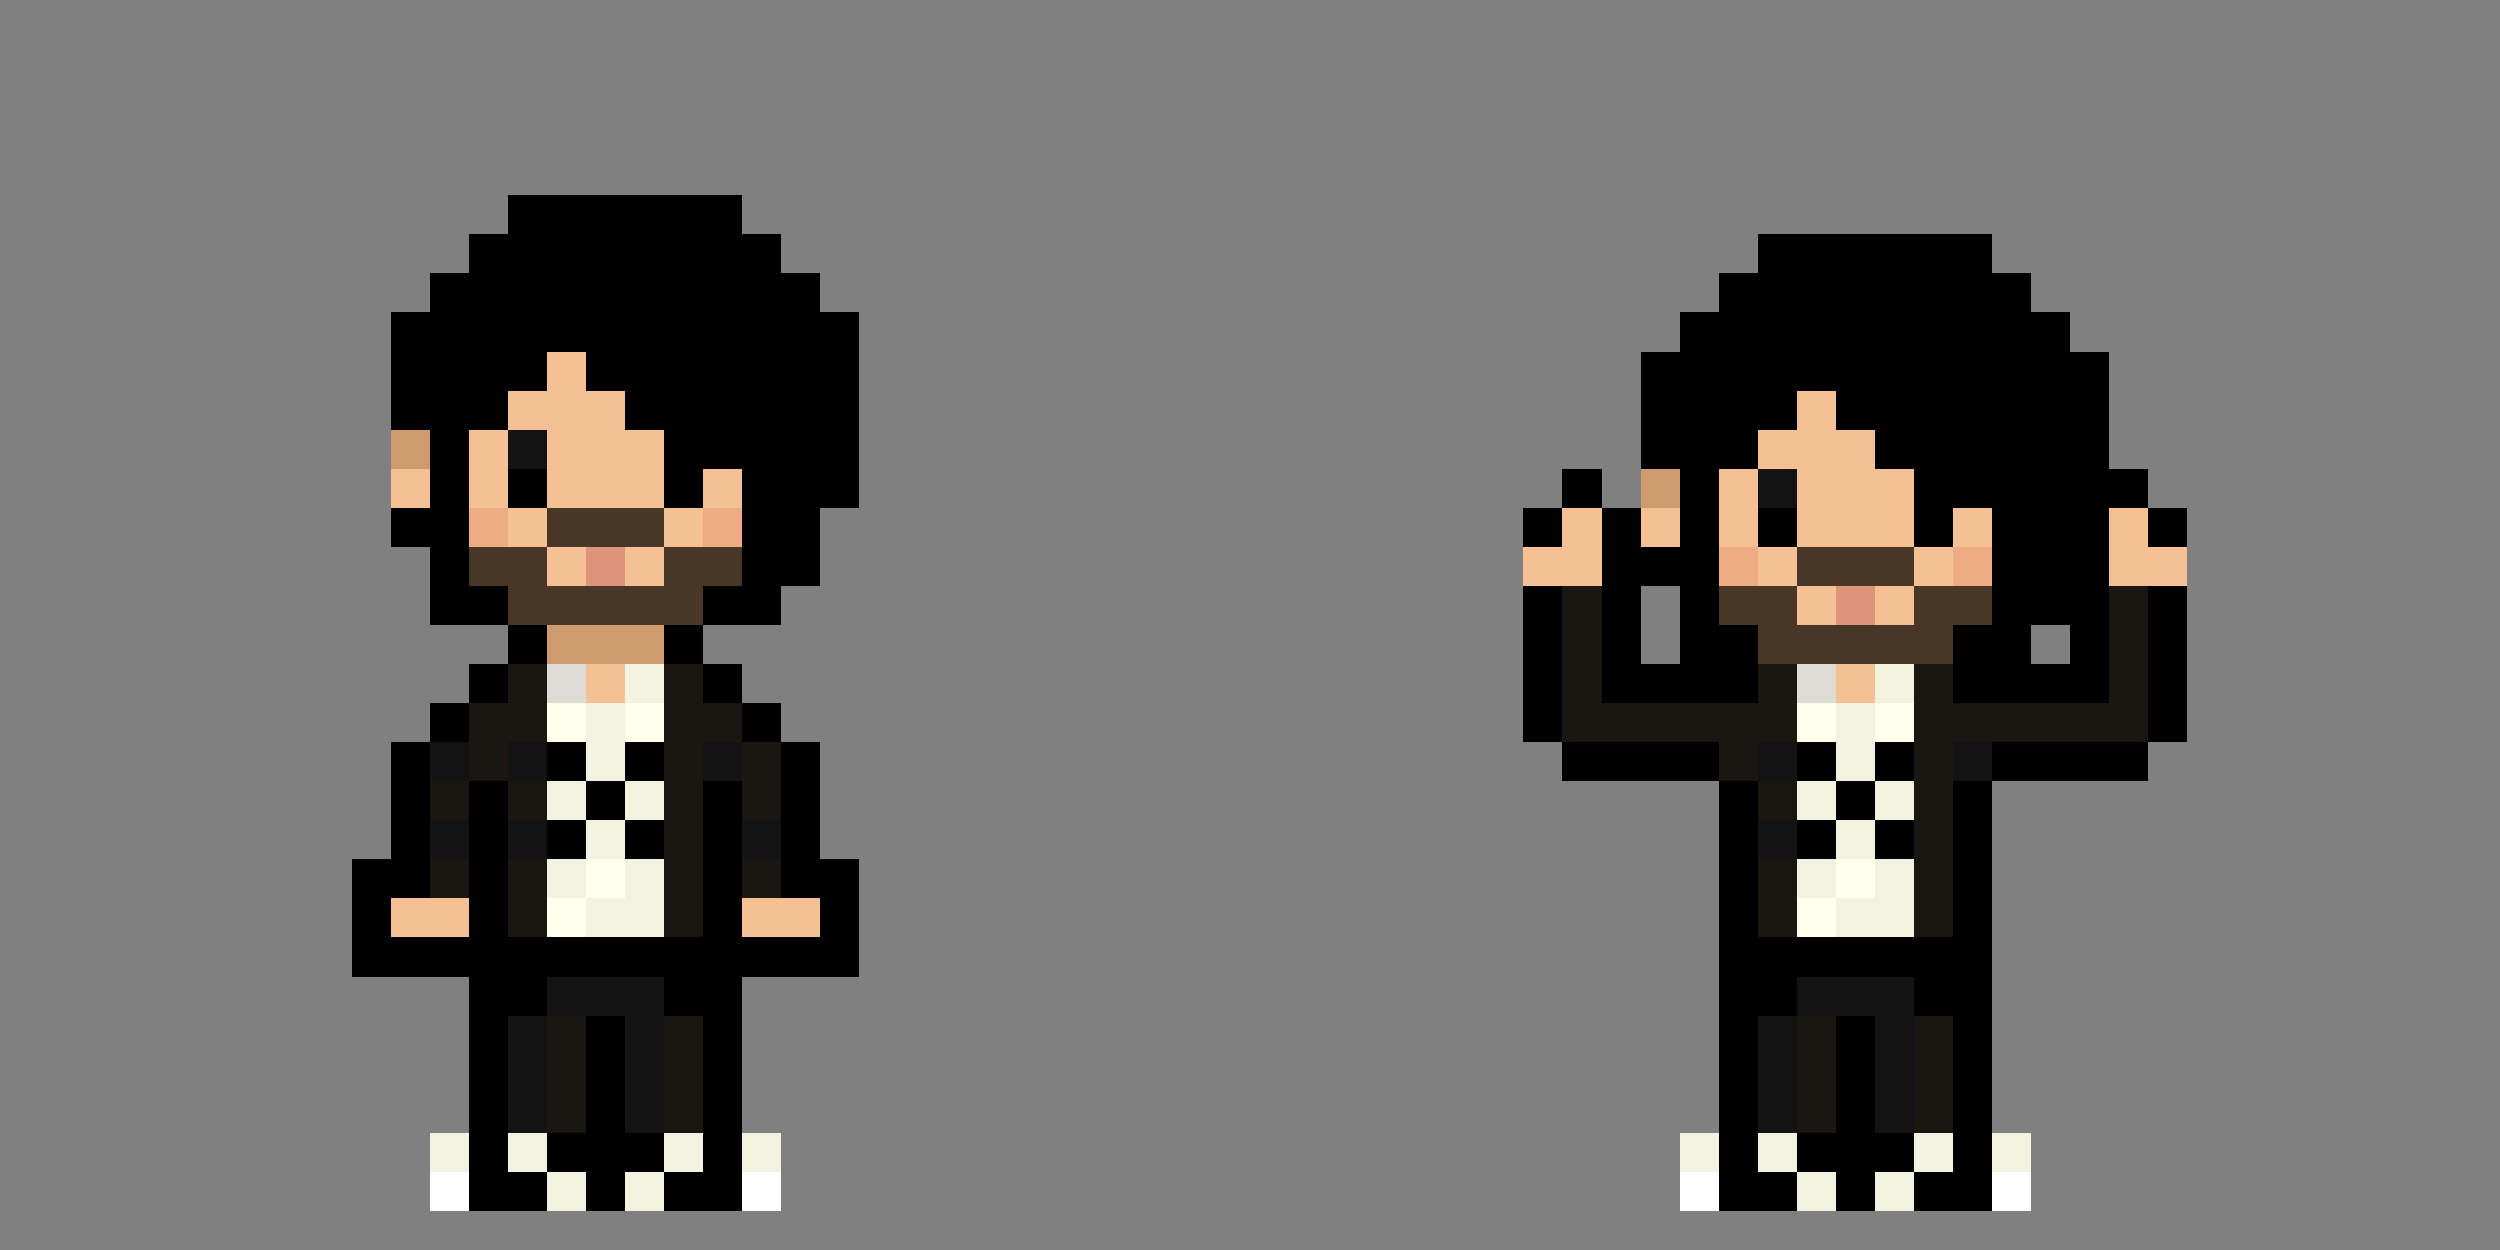 <svg xmlns="http://www.w3.org/2000/svg" viewBox="0 -0.5 64 32" shape-rendering="crispEdges">
<rect x="0" y="-0.5" width="64" height="32" fill="#808080" stroke="none"/>
<path stroke="#000000" d="M13 5h6M12 6h8M45 6h6M11 7h10M44 7h8M10 8h12M43 8h10M10 9h4M15 9h7M42 9h12M10 10h3M16 10h6M42 10h4M47 10h7M11 11h1M17 11h5M42 11h3M48 11h6M11 12h1M13 12h1M17 12h1M19 12h3M40 12h1M43 12h1M49 12h6M10 13h2M19 13h2M39 13h1M41 13h1M43 13h1M45 13h1M49 13h1M51 13h3M55 13h1M11 14h1M19 14h2M41 14h3M51 14h3M11 15h2M18 15h2M39 15h1M41 15h1M43 15h1M51 15h3M55 15h1M13 16h1M17 16h1M39 16h1M41 16h1M43 16h2M50 16h2M53 16h1M55 16h1M12 17h1M18 17h1M39 17h1M41 17h4M50 17h4M55 17h1M11 18h1M19 18h1M39 18h1M55 18h1M10 19h1M14 19h1M16 19h1M20 19h1M40 19h4M46 19h1M48 19h1M51 19h4M10 20h1M12 20h1M15 20h1M18 20h1M20 20h1M44 20h1M47 20h1M50 20h1M10 21h1M12 21h1M14 21h1M16 21h1M18 21h1M20 21h1M44 21h1M46 21h1M48 21h1M50 21h1M9 22h2M12 22h1M18 22h1M20 22h2M44 22h1M50 22h1M9 23h1M12 23h1M18 23h1M21 23h1M44 23h1M50 23h1M9 24h13M44 24h7M12 25h2M17 25h2M44 25h2M49 25h2M12 26h1M15 26h1M18 26h1M44 26h1M47 26h1M50 26h1M12 27h1M15 27h1M18 27h1M44 27h1M47 27h1M50 27h1M12 28h1M15 28h1M18 28h1M44 28h1M47 28h1M50 28h1M12 29h1M14 29h3M18 29h1M44 29h1M46 29h3M50 29h1M12 30h2M15 30h1M17 30h2M44 30h2M47 30h1M49 30h2" />
<path stroke="#f4c094" d="M14 9h1M13 10h3M46 10h1M12 11h1M14 11h3M45 11h3M10 12h1M12 12h1M14 12h3M18 12h1M44 12h1M46 12h3M13 13h1M17 13h1M40 13h1M42 13h1M44 13h1M46 13h3M50 13h1M54 13h1M14 14h1M16 14h1M39 14h2M45 14h1M49 14h1M54 14h2M46 15h1M48 15h1M15 17h1M47 17h1M10 23h2M19 23h2" />
<path stroke="#ce9a6e" d="M10 11h1M42 12h1M14 16h3" />
<path stroke="#131313" d="M13 11h1M45 12h1M11 19h1M13 19h1M18 19h1M45 19h1M50 19h1M11 21h1M13 21h1M19 21h1M45 21h1M14 25h3M46 25h3M13 26h1M16 26h1M45 26h1M48 26h1M13 27h1M16 27h1M45 27h1M48 27h1M13 28h1M16 28h1M45 28h1M48 28h1" />
<path stroke="#edac84" d="M12 13h1M18 13h1M44 14h1M50 14h1" />
<path stroke="#483627" d="M14 13h3M12 14h2M17 14h2M46 14h3M13 15h5M44 15h2M49 15h2M45 16h5" />
<path stroke="#de947b" d="M15 14h1M47 15h1" />
<path stroke="#1a1713" d="M40 15h1M54 15h1M40 16h1M54 16h1M13 17h1M17 17h1M40 17h1M45 17h1M49 17h1M54 17h1M12 18h2M17 18h2M40 18h6M49 18h6M12 19h1M17 19h1M19 19h1M44 19h1M49 19h1M11 20h1M13 20h1M17 20h1M19 20h1M45 20h1M49 20h1M17 21h1M49 21h1M11 22h1M13 22h1M17 22h1M19 22h1M45 22h1M49 22h1M13 23h1M17 23h1M45 23h1M49 23h1M14 26h1M17 26h1M46 26h1M49 26h1M14 27h1M17 27h1M46 27h1M49 27h1M14 28h1M17 28h1M46 28h1M49 28h1" />
<path stroke="#dcdcd5" d="M14 17h1M46 17h1" />
<path stroke="#f2f2e0" d="M16 17h1M48 17h1M15 18h1M47 18h1M15 19h1M47 19h1M14 20h1M16 20h1M46 20h1M48 20h1M15 21h1M47 21h1M14 22h1M16 22h1M46 22h1M48 22h1M15 23h2M47 23h2M11 29h1M13 29h1M17 29h1M19 29h1M43 29h1M45 29h1M49 29h1M51 29h1M14 30h1M16 30h1M46 30h1M48 30h1" />
<path stroke="#ffffeb" d="M14 18h1M16 18h1M46 18h1M48 18h1M15 22h1M47 22h1M14 23h1M46 23h1" />
<path stroke="#ffffff" d="M11 30h1M19 30h1M43 30h1M51 30h1" />
</svg>